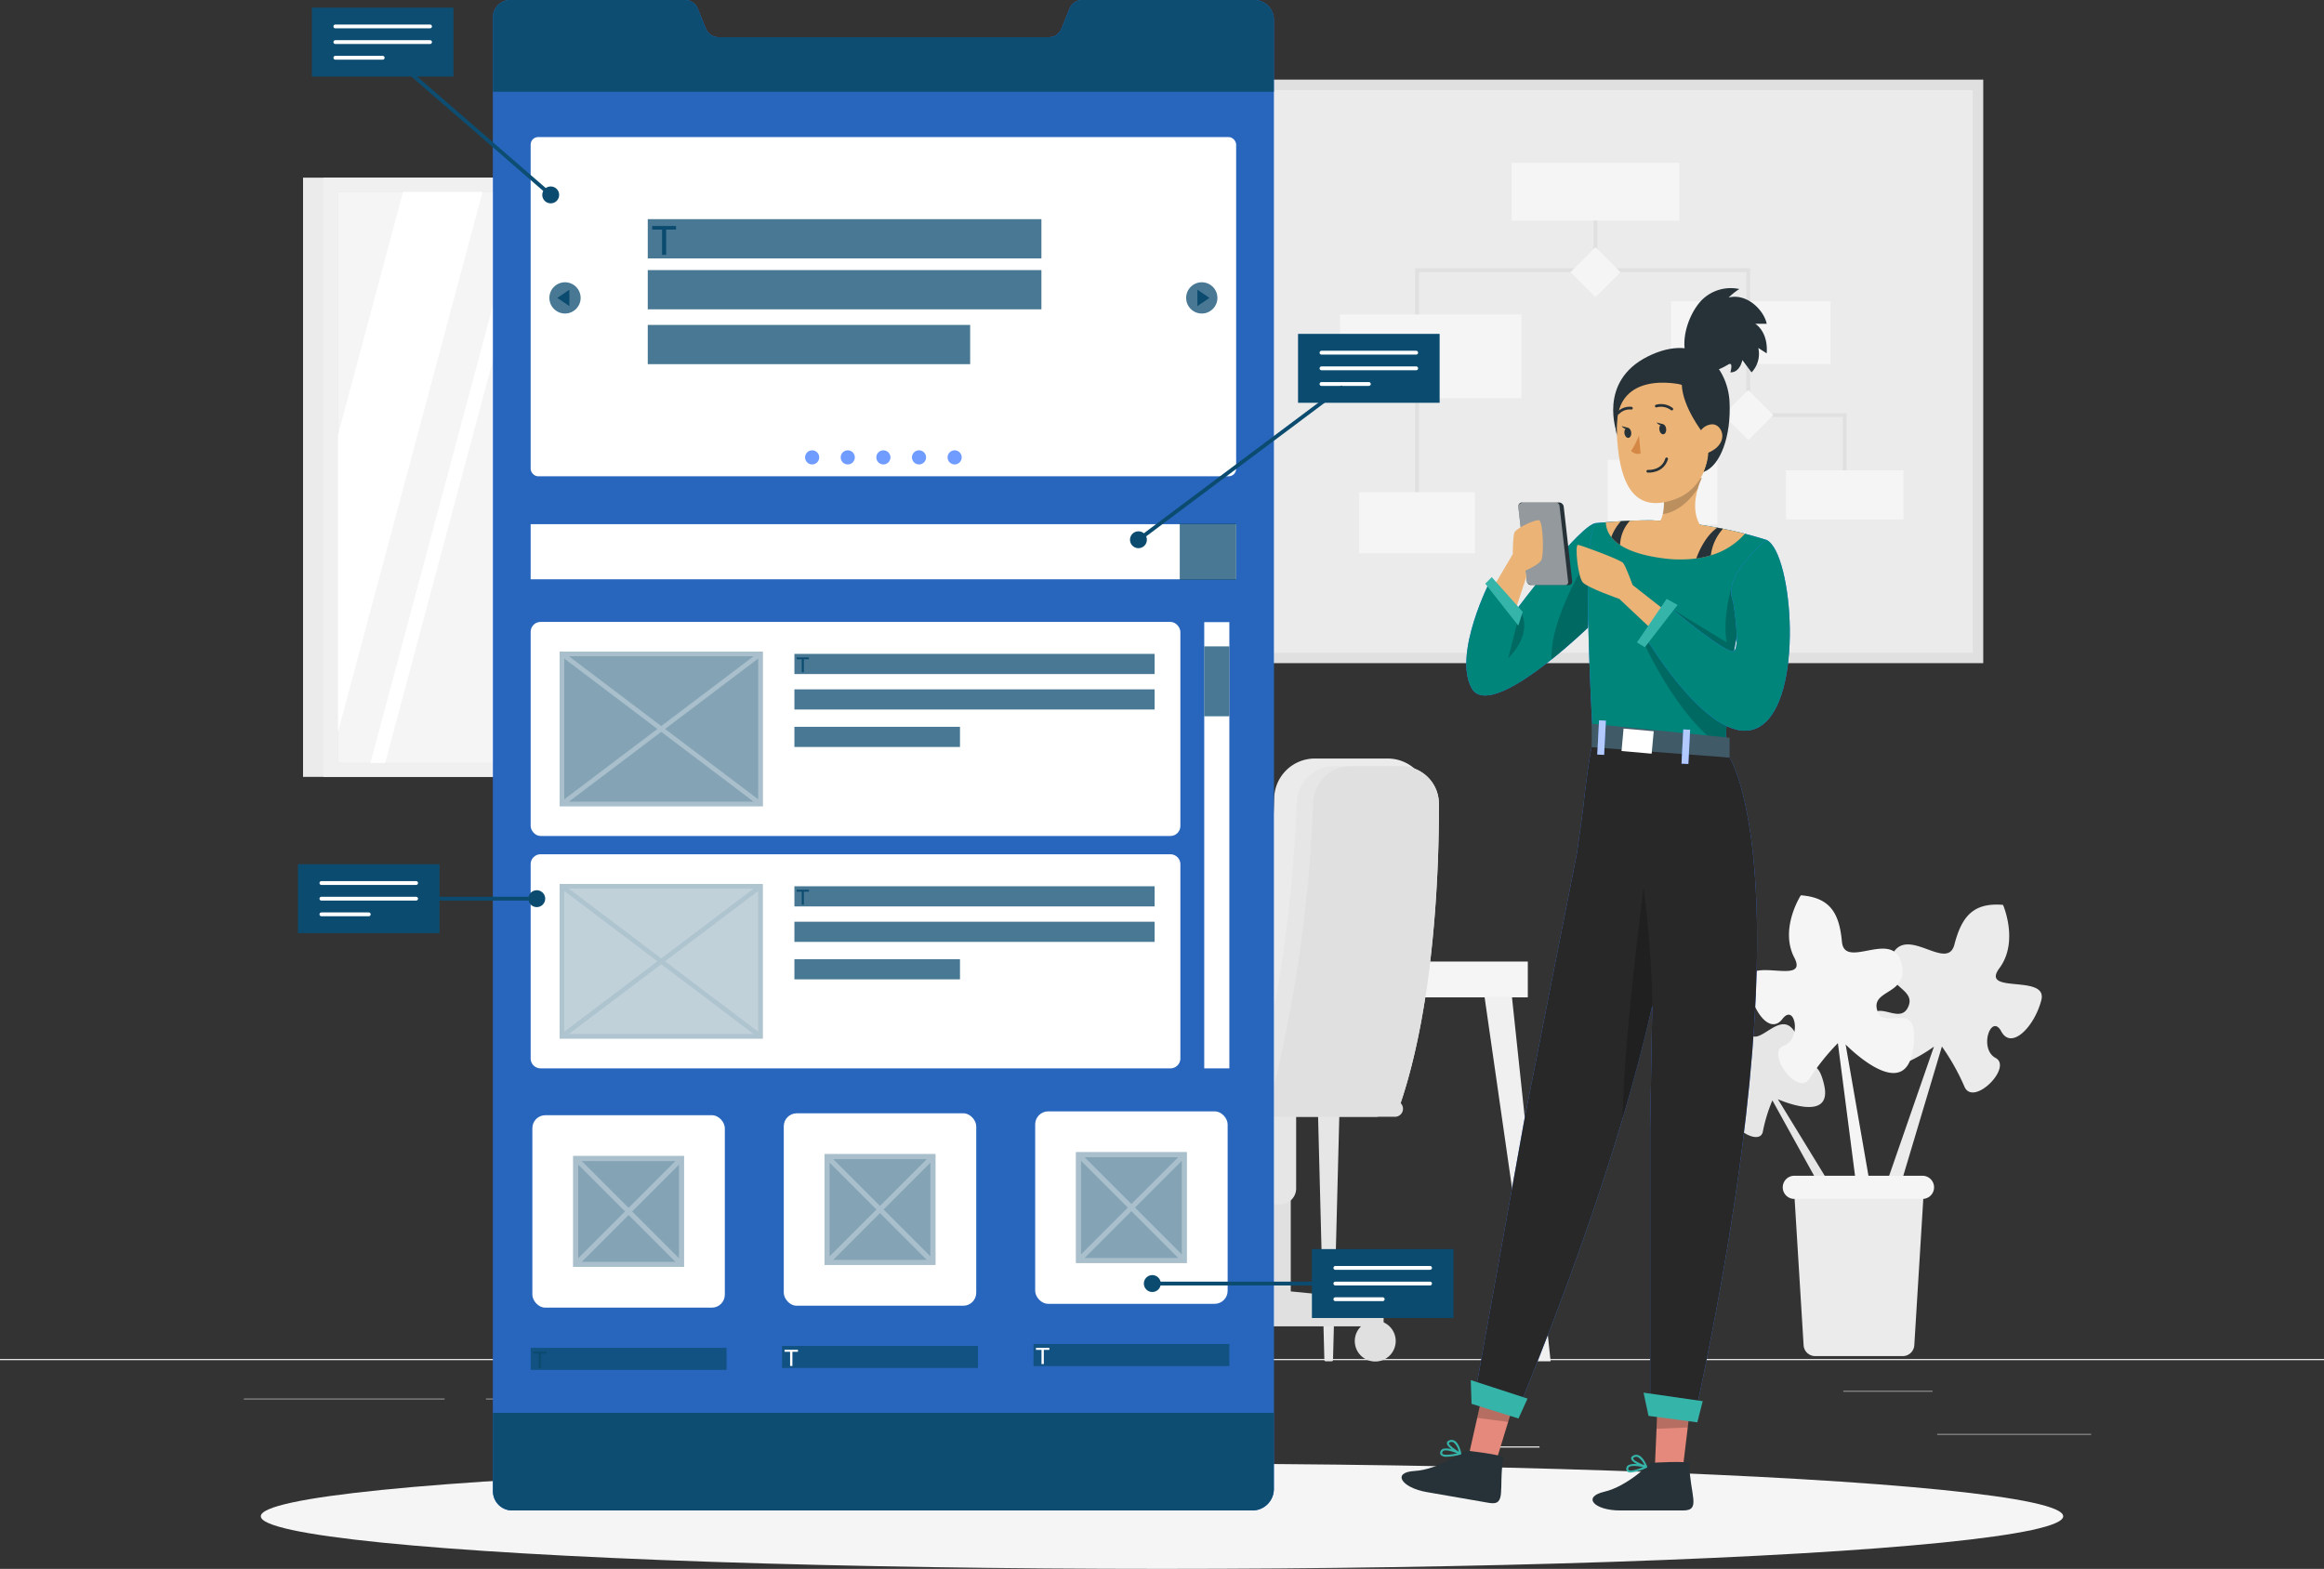 <svg xmlns="http://www.w3.org/2000/svg" width="606" height="409.14" viewBox="0 0 606 409.14">
  <rect x="0" y="0" width="606" height="409.14" fill="#333333" stroke="none"/>
  <g id="Group_3808" data-name="Group 3808" transform="translate(-110 -2004)">
    <rect id="Rectangle_1445" data-name="Rectangle 1445" width="606" height="0.303" transform="translate(110 2358.402)" fill="#ebebeb"/>
    <rect id="Rectangle_1446" data-name="Rectangle 1446" width="40.144" height="0.303" transform="translate(615.136 2377.911)" fill="#888"/>
    <rect id="Rectangle_1447" data-name="Rectangle 1447" width="10.536" height="0.303" transform="translate(500.903 2381.2)" fill="#ebebeb"/>
    <rect id="Rectangle_1448" data-name="Rectangle 1448" width="23.261" height="0.303" transform="translate(590.662 2366.656)" fill="#888"/>
    <rect id="Rectangle_1449" data-name="Rectangle 1449" width="52.35" height="0.303" transform="translate(173.58 2368.692)" fill="#888"/>
    <rect id="Rectangle_1450" data-name="Rectangle 1450" width="7.676" height="0.303" transform="translate(236.722 2368.692)" fill="#888"/>
    <rect id="Rectangle_1451" data-name="Rectangle 1451" width="113.535" height="0.303" transform="translate(269.343 2373.81)" fill="#888"/>
    <g id="Group_3758" data-name="Group 3758" transform="translate(189.02 2024.765)">
      <g id="Group_3740" data-name="Group 3740" transform="translate(0 25.567)">
        <rect id="Rectangle_1452" data-name="Rectangle 1452" width="151.234" height="156.267" fill="#ebebeb"/>
        <rect id="Rectangle_1453" data-name="Rectangle 1453" width="151.234" height="156.267" transform="translate(5.283)" fill="#f0f0f0"/>
        <rect id="Rectangle_1454" data-name="Rectangle 1454" width="143.412" height="148.932" transform="translate(9.097 3.704)" fill="#e0e0e0"/>
        <rect id="Rectangle_1455" data-name="Rectangle 1455" width="139.831" height="148.929" transform="translate(9.094 3.703)" fill="#f5f5f5"/>
        <rect id="Rectangle_1456" data-name="Rectangle 1456" width="2.839" height="148.932" transform="translate(77.618 3.704)" fill="#ebebeb"/>
        <path id="Path_4446" data-name="Path 4446" d="M738.159,131.27,698.3,280.2h-3.825L734.334,131.27Z" transform="translate(-676.89 -127.567)" fill="#fff"/>
        <rect id="Rectangle_1457" data-name="Rectangle 1457" width="2.434" height="154.083" transform="translate(79.24 1.407)" fill="#f0f0f0"/>
        <path id="Path_4447" data-name="Path 4447" d="M725.18,131.27,687.47,272.211V194.741l16.98-63.47Z" transform="translate(-678.376 -127.567)" fill="#fff"/>
        <path id="Path_4448" data-name="Path 4448" d="M809.182,142.42v14.3L776.765,277.835H772.94Z" transform="translate(-660.256 -125.204)" fill="#fff"/>
        <path id="Path_4449" data-name="Path 4449" d="M807.829,166.238v77.471l-7.776,29.078H779.322Z" transform="translate(-658.903 -120.154)" fill="#fff"/>
      </g>
      <g id="Group_3747" data-name="Group 3747" transform="translate(88.315 158.66)">
        <g id="Group_3746" data-name="Group 3746">
          <path id="Path_4450" data-name="Path 4450" d="M784.057,297.768h15.352v-1.022c0-2.006-2.247-3.6-4.922-3.493l-6.013.244c-2.477.1-4.418,1.634-4.418,3.493Z" transform="translate(-746.214 -226.321)" fill="#f0f0f0"/>
          <g id="Group_3741" data-name="Group 3741" transform="translate(35.871)">
            <path id="Path_4451" data-name="Path 4451" d="M809.14,302.7h20.314l3.23-28.363a1.99,1.99,0,0,0-1.988-1.894H817.087a1.992,1.992,0,0,0-1.989,1.894Z" transform="translate(-776.767 -230.732)" fill="#e6e6e6"/>
            <path id="Path_4452" data-name="Path 4452" d="M783.8,238.028h5.071l5.7,53.568H789.5a1.735,1.735,0,0,1-1.685-1.522l-5.375-50.525A1.342,1.342,0,0,1,783.8,238.028Z" transform="translate(-782.43 -238.028)" fill="#e6e6e6"/>
            <path id="Path_4453" data-name="Path 4453" d="M791.267,291.6h76a1.343,1.343,0,0,0,1.36-1.522l-5.376-50.525a1.733,1.733,0,0,0-1.684-1.521h-76a1.343,1.343,0,0,0-1.36,1.521l5.376,50.525A1.735,1.735,0,0,0,791.267,291.6Z" transform="translate(-782.055 -238.028)" fill="#ebebeb"/>
            <path id="Path_4454" data-name="Path 4454" d="M792.281,286.319h71.672a1.172,1.172,0,0,0,1.187-1.328l-4.69-44.08a1.512,1.512,0,0,0-1.469-1.327H787.308a1.17,1.17,0,0,0-1.185,1.327l4.689,44.08A1.514,1.514,0,0,0,792.281,286.319Z" transform="translate(-781.649 -237.698)" fill="#fafafa"/>
            <path id="Path_4455" data-name="Path 4455" d="M808.7,295.592h24.985a1.1,1.1,0,0,1,1.1,1.1h0a1.1,1.1,0,0,1-1.1,1.1H808.7a1.1,1.1,0,0,1-1.1-1.1h0A1.1,1.1,0,0,1,808.7,295.592Z" transform="translate(-777.093 -225.824)" fill="#e6e6e6"/>
          </g>
          <rect id="Rectangle_1458" data-name="Rectangle 1458" width="61.875" height="9.335" transform="translate(67.82 80.666) rotate(180)" fill="#e6e6e6"/>
          <g id="Group_3742" data-name="Group 3742" transform="translate(175.563 80.667)">
            <path id="Path_4456" data-name="Path 4456" d="M900.484,399.5h1.544a.357.357,0,0,0,.355-.35l2.443-94.566h-7.139l2.441,94.566A.359.359,0,0,0,900.484,399.5Z" transform="translate(-897.688 -304.585)" fill="#e6e6e6"/>
          </g>
          <g id="Group_3743" data-name="Group 3743" transform="translate(219.79 80.666)">
            <path id="Path_4457" data-name="Path 4457" d="M947.819,399.5h3.569l-10.072-94.917h-7.138Z" transform="translate(-934.178 -304.585)" fill="#f0f0f0"/>
          </g>
          <path id="Path_4458" data-name="Path 4458" d="M756.365,399.5h0l13.679-94.917h-7.138L752.834,399.5Z" transform="translate(-752.834 -223.918)" fill="#e6e6e6"/>
          <rect id="Rectangle_1459" data-name="Rectangle 1459" width="180.883" height="9.335" transform="translate(231.054 80.666) rotate(180)" fill="#f5f5f5"/>
          <path id="Path_4459" data-name="Path 4459" d="M799.151,399.5h4.1l0,0,1.518-94.914h-7.138Z" transform="translate(-743.336 -223.918)" fill="#f0f0f0"/>
          <g id="Group_3745" data-name="Group 3745" transform="translate(75.022 66.925)">
            <g id="Group_3744" data-name="Group 3744" transform="translate(1.544)">
              <path id="Path_4460" data-name="Path 4460" d="M846.625,295.975h1.9a.362.362,0,0,0,.362-.361v-2a.363.363,0,0,0-.362-.362H847.16a.362.362,0,0,0-.349.269l-.535,2A.361.361,0,0,0,846.625,295.975Z" transform="translate(-809.593 -293.247)" fill="#f5f5f5"/>
              <path id="Path_4461" data-name="Path 4461" d="M844.464,295.975h1.9a.362.362,0,0,0,.362-.361v-2a.363.363,0,0,0-.362-.362H845a.361.361,0,0,0-.349.269l-.535,2A.361.361,0,0,0,844.464,295.975Z" transform="translate(-810.051 -293.247)" fill="#f5f5f5"/>
              <path id="Path_4462" data-name="Path 4462" d="M842.3,295.975h1.9a.361.361,0,0,0,.361-.361v-2a.362.362,0,0,0-.361-.362h-1.361a.361.361,0,0,0-.349.269l-.534,2A.361.361,0,0,0,842.3,295.975Z" transform="translate(-810.509 -293.247)" fill="#f5f5f5"/>
              <path id="Path_4463" data-name="Path 4463" d="M840.142,295.975h1.9a.361.361,0,0,0,.361-.361v-2a.362.362,0,0,0-.361-.362h-1.361a.363.363,0,0,0-.35.269l-.535,2A.362.362,0,0,0,840.142,295.975Z" transform="translate(-810.967 -293.247)" fill="#f5f5f5"/>
              <path id="Path_4464" data-name="Path 4464" d="M837.981,295.975h1.9a.361.361,0,0,0,.361-.361v-2a.362.362,0,0,0-.361-.362h-1.361a.363.363,0,0,0-.35.269l-.534,2A.362.362,0,0,0,837.981,295.975Z" transform="translate(-811.425 -293.247)" fill="#f5f5f5"/>
              <path id="Path_4465" data-name="Path 4465" d="M835.82,295.975h1.894a.362.362,0,0,0,.362-.361v-2a.363.363,0,0,0-.362-.362h-1.36a.362.362,0,0,0-.35.269l-.534,2A.361.361,0,0,0,835.82,295.975Z" transform="translate(-811.883 -293.247)" fill="#f5f5f5"/>
              <path id="Path_4466" data-name="Path 4466" d="M833.658,295.975h1.9a.362.362,0,0,0,.362-.361v-2a.363.363,0,0,0-.362-.362h-1.361a.362.362,0,0,0-.349.269l-.534,2A.361.361,0,0,0,833.658,295.975Z" transform="translate(-812.342 -293.247)" fill="#f5f5f5"/>
              <path id="Path_4467" data-name="Path 4467" d="M831.5,295.975h1.9a.362.362,0,0,0,.362-.361v-2a.363.363,0,0,0-.362-.362h-1.361a.362.362,0,0,0-.349.269l-.534,2A.361.361,0,0,0,831.5,295.975Z" transform="translate(-812.8 -293.247)" fill="#f5f5f5"/>
              <path id="Path_4468" data-name="Path 4468" d="M829.336,295.975h1.9a.361.361,0,0,0,.361-.361v-2a.362.362,0,0,0-.361-.362h-1.361a.36.36,0,0,0-.349.269l-.535,2A.361.361,0,0,0,829.336,295.975Z" transform="translate(-813.258 -293.247)" fill="#f5f5f5"/>
              <path id="Path_4469" data-name="Path 4469" d="M827.175,295.975h1.9a.361.361,0,0,0,.361-.361v-2a.362.362,0,0,0-.361-.362H827.71a.363.363,0,0,0-.35.269l-.534,2A.362.362,0,0,0,827.175,295.975Z" transform="translate(-813.716 -293.247)" fill="#f5f5f5"/>
              <path id="Path_4470" data-name="Path 4470" d="M825.014,295.975h1.9a.361.361,0,0,0,.361-.361v-2a.362.362,0,0,0-.361-.362h-1.361a.363.363,0,0,0-.35.269l-.535,2A.362.362,0,0,0,825.014,295.975Z" transform="translate(-814.174 -293.247)" fill="#f5f5f5"/>
              <path id="Path_4471" data-name="Path 4471" d="M822.853,295.975h1.894a.362.362,0,0,0,.362-.361v-2a.363.363,0,0,0-.362-.362h-1.36a.362.362,0,0,0-.35.269l-.535,2A.361.361,0,0,0,822.853,295.975Z" transform="translate(-814.632 -293.247)" fill="#f5f5f5"/>
              <path id="Path_4472" data-name="Path 4472" d="M820.691,295.975h1.9a.362.362,0,0,0,.362-.361v-2a.363.363,0,0,0-.362-.362h-1.361a.362.362,0,0,0-.349.269l-.534,2A.361.361,0,0,0,820.691,295.975Z" transform="translate(-815.091 -293.247)" fill="#f5f5f5"/>
              <path id="Path_4473" data-name="Path 4473" d="M818.53,295.975h1.9a.362.362,0,0,0,.362-.361v-2a.363.363,0,0,0-.362-.362h-1.361a.362.362,0,0,0-.349.269l-.534,2A.361.361,0,0,0,818.53,295.975Z" transform="translate(-815.549 -293.247)" fill="#f5f5f5"/>
              <path id="Path_4474" data-name="Path 4474" d="M816.369,295.975h1.9a.361.361,0,0,0,.361-.361v-2a.362.362,0,0,0-.361-.362H816.9a.361.361,0,0,0-.349.269l-.536,2A.362.362,0,0,0,816.369,295.975Z" transform="translate(-816.007 -293.247)" fill="#f5f5f5"/>
            </g>
            <rect id="Rectangle_1460" data-name="Rectangle 1460" width="42.379" height="3.156" transform="translate(42.379 4.521) rotate(180)" fill="#ebebeb"/>
          </g>
        </g>
      </g>
      <g id="Group_3748" data-name="Group 3748" transform="translate(242.294 0)">
        <rect id="Rectangle_1461" data-name="Rectangle 1461" width="152.174" height="195.83" transform="translate(195.83 0) rotate(90)" fill="#e0e0e0"/>
        <rect id="Rectangle_1462" data-name="Rectangle 1462" width="190.402" height="146.746" transform="translate(193.116 149.46) rotate(180)" fill="#ebebeb"/>
        <line id="Line_15" data-name="Line 15" y2="20.464" transform="translate(94.72 29.222)" fill="none" stroke="#e0e0e0" stroke-miterlimit="10" stroke-width="1"/>
        <path id="Path_4475" data-name="Path 4475" d="M919.637,213.992V148.116h86.374V185.9" transform="translate(-871.45 -98.429)" fill="none" stroke="#e0e0e0" stroke-miterlimit="10" stroke-width="1"/>
        <path id="Path_4476" data-name="Path 4476" d="M972.464,199.407V179.295h47.483V200.11" transform="translate(-860.251 -91.819)" fill="none" stroke="#e0e0e0" stroke-miterlimit="10" stroke-width="1"/>
        <rect id="Rectangle_1463" data-name="Rectangle 1463" width="43.682" height="15.038" transform="translate(72.88 21.703)" fill="#f5f5f5"/>
        <rect id="Rectangle_1464" data-name="Rectangle 1464" width="41.634" height="16.335" transform="translate(114.388 57.784)" fill="#f5f5f5"/>
        <rect id="Rectangle_1465" data-name="Rectangle 1465" width="28.596" height="16.851" transform="translate(97.915 99.163)" fill="#f5f5f5"/>
        <rect id="Rectangle_1466" data-name="Rectangle 1466" width="30.622" height="12.8" transform="translate(144.385 101.89)" fill="#f5f5f5"/>
        <rect id="Rectangle_1467" data-name="Rectangle 1467" width="47.3" height="21.824" transform="translate(28.092 61.243)" fill="#f5f5f5"/>
        <rect id="Rectangle_1468" data-name="Rectangle 1468" width="30.207" height="15.95" transform="translate(33.083 107.588)" fill="#f5f5f5"/>
        <rect id="Rectangle_1469" data-name="Rectangle 1469" width="9.224" height="9.224" transform="matrix(0.707, 0.707, -0.707, 0.707, 94.721, 43.695)" fill="#f5f5f5"/>
        <rect id="Rectangle_1470" data-name="Rectangle 1470" width="9.224" height="9.224" transform="translate(134.561 80.953) rotate(45)" fill="#f5f5f5"/>
      </g>
      <g id="Group_3752" data-name="Group 3752" transform="translate(67.742 277.676)">
        <g id="Group_3749" data-name="Group 3749" transform="translate(6.326 18.611)">
          <path id="Path_4477" data-name="Path 4477" d="M777.2,362.876a2.893,2.893,0,0,0-2.32-4.151,6.194,6.194,0,0,0-1.962-6.765,1.442,1.442,0,0,0-.851-.378,1.642,1.642,0,0,0-.916.4l-5.416,3.892a3.255,3.255,0,0,0-1.075,1.063c-1.108,2.145,2.885,4.894,1.244,6.665-.471.508-1.23.612-1.818.98-1.29.806-1.445,2.576-2.046,3.972s-2.7,2.481-3.5,1.189c.591-1.339-1.2-2.494-2.654-2.664-1.435-.168-2.973-.25-3.778-1.614-2.063,1.8-6.684-3.229-6.579-5.259-1.7.13-2.852,1.719-3.223,3.308a23.771,23.771,0,0,0-.174,5.056c-.052,3.286-1.111,6.5-1.054,9.789.046,2.557,1.033,5.4,3.374,6.425a8.849,8.849,0,0,0,3.631.487l26.654-.171a4.066,4.066,0,0,0,1.874-.31c1.2-.629,1.457-2.208,1.568-3.56q.714-8.686,1.431-17.373Q778.407,363.369,777.2,362.876Z" transform="translate(-741.079 -351.581)" fill="#e0e0e0"/>
        </g>
        <g id="Group_3751" data-name="Group 3751" transform="translate(2.648 1.733)">
          <g id="Group_3750" data-name="Group 3750">
            <path id="Path_4478" data-name="Path 4478" d="M779.4,337.655H738.044l.341,4.179.242,2.983.631,7.764.36,4.46.476,5.938.2,2.546.068.757.244,2.994.33,4.1.2,2.546.213,2.584.242,2.994.185,2.264.2,2.546.087,1.107h37.956l.087-1.107.2-2.537.184-2.283.242-2.994.214-2.574.2-2.546.331-4.11.242-2.984.058-.757.2-2.546.486-5.938.359-4.45.622-7.774.244-2.983.341-4.179Zm2.488,2.74h0l-.8-.8h.865Zm-.2,2.537-.078,1.011-3.7,3.7-4.246-4.246,3.8-3.8h.893Zm-1.069,13.235-2.711,2.711-4.246-4.247,4.246-4.237,2.935,2.935Zm-39.355-2.837h0l2.934-2.935,4.247,4.237-4.247,4.247-2.7-2.711Zm35.274-4.315-4.247,4.247-4.246-4.247,4.246-4.247Zm-6.676-9.416h4.859l-2.43,2.429Zm1.05,15.032-4.237,4.247-4.247-4.247,4.247-4.237Zm-14.1,5.616,4.247-4.236,4.236,4.236-4.236,4.247Zm2.866,5.618-4.247,4.246-4.236-4.236,4.247-4.247Zm7-4.237,4.237,4.247-4.237,4.236-4.247-4.246Zm-5.616-8.366-4.247-4.247,4.247-4.247,4.236,4.247Zm-1.38,1.37-4.236,4.247-4.247-4.247,4.247-4.237Zm-9.863-1.37-4.236-4.247,4.236-4.247,4.247,4.247Zm0,2.75,4.247,4.236-4.247,4.247-4.236-4.247Zm4.247,15.48-4.247,4.236-4.236-4.236,4.236-4.247Zm1.37,1.37,4.247,4.247-4.236,4.247-4.247-4.247Zm1.38-1.37,4.247-4.247,4.236,4.247-4.236,4.236Zm9.863,1.37,4.237,4.247-4.237,4.247-4.247-4.247Zm5.616,5.616,4.247,4.247-2.75,2.75h-2.994l-2.749-2.75Zm-4.246-6.986,4.246-4.247,4.247,4.247-4.247,4.236Zm0-11.244,4.246-4.236,4.247,4.236-4.247,4.247Zm2.866-16.849-4.237,4.246-4.247-4.246,3.8-3.8h.895Zm-9.854-1.371-2.43-2.429h4.849Zm-1.38,1.371-4.236,4.246-4.247-4.246,3.8-3.8h.893Zm-7.433-3.8-2.43,2.429-2.419-2.429Zm-7.6,0,3.8,3.8-4.247,4.246-3.692-3.7-.079-1.011,3.323-3.333Zm-3.635,0-.787.787h0l-.068-.787Zm-.262,7.336,2.08,2.08-1.768,1.768Zm1.156,14.236-.165-2.012h0l1.088,1.088-.924.924Zm.2,2.556,2.089-2.1,4.247,4.247-4.247,4.236-1.71-1.71Zm.633,7.851-.01-.184.1.1-.087.087Zm.738,9.046-.534-6.511,1.253-1.253,4.247,4.247-4.247,4.236-.719-.719Zm.389,4.849-.079-.972.409-.408,1.38,1.38Zm1.71-2.75,4.236-4.247,4.247,4.247-2.75,2.75h-2.992Zm8.483,2.75,1.38-1.38,1.379,1.38Zm5.5,0-2.75-2.75,4.247-4.247,4.236,4.247-2.74,2.75Zm5.733,0,1.38-1.38,1.38,1.38Zm12.944,0h-1.71l1.379-1.38.408.408Zm.4-4.849-.73.719-4.246-4.236,4.246-4.247,1.254,1.253Zm.748-9.24-.019.194-.087-.087.107-.108Zm.242-2.984-1.72,1.71-4.246-4.236,4.246-4.247,2.1,2.1Zm.583-7.22-.932-.933,1.1-1.088Zm1.157-14.256-.311,3.867-1.778-1.778,2.089-2.09Z" transform="translate(-738.044 -337.655)" fill="#e6e6e6"/>
          </g>
        </g>
        <rect id="Rectangle_1471" data-name="Rectangle 1471" width="51.31" height="5.41" rx="1.643" transform="translate(51.31 5.41) rotate(-180)" fill="#f0f0f0"/>
        <rect id="Rectangle_1472" data-name="Rectangle 1472" width="43.91" height="5.41" rx="1.643" transform="translate(3.7 48.587)" fill="#f0f0f0"/>
      </g>
      <g id="Group_3754" data-name="Group 3754" transform="translate(363.114 212.713)">
        <path id="Path_4479" data-name="Path 4479" d="M1021.072,358.8l12.885-37.134s-17.871,13.248-17.752-1.44,8.141-3.283,10.927-8.708-7.929-5.368-4.169-13.6,14.442,4.414,16.329-2.876,4.9-11,12.676-10.342c0,0,4.2,9.591-.949,16.518s12.748,1.378,10.93,8.348-7.8,13.053-10.431,8.145-5.974,4.5-1.474,6.918-5.883,12.917-8.162,7.416a57.7,57.7,0,0,0-5.85-10.4l-11.874,39.732Z" transform="translate(-971.798 -282.201)" fill="#ebebeb"/>
        <path id="Path_4480" data-name="Path 4480" d="M1015.56,354.348,1001.034,330.6s14.367,6.467,12.065-3.678-6.129-1.041-8.875-4.375,4.675-4.911.83-10.037-9.326,5.236-11.733.478-5.049-6.87-10.334-5.241c0,0-1.46,7.271,3.152,11.286s-8.614,2.88-6.3,7.427,7.367,7.854,8.446,4.06,4.814,2.208,2.065,4.564,6.022,8.049,6.768,3.9a40.839,40.839,0,0,1,2.477-8.08l14.218,25.7Z" transform="translate(-979.565 -277.416)" fill="#e6e6e6"/>
        <path id="Path_4481" data-name="Path 4481" d="M1022.94,359.784l-6.651-38.256s15.315,15.761,17.536,1.42-7.415-4.5-9.268-10.228,8.585-3.972,6.229-12.593-14.783,2.006-15.463-5.4-3.024-11.5-10.713-12.1c0,0-5.626,8.682-1.7,16.257s-12.65-.686-11.985,6.4,5.524,13.967,8.873,9.6,5.109,5.335.336,6.98,3.681,13.53,6.777,8.529a56.918,56.918,0,0,1,7.359-9.209l5.253,40.626Z" transform="translate(-977.162 -282.626)" fill="#f5f5f5"/>
        <g id="Group_3753" data-name="Group 3753" transform="translate(22.73 73.139)">
          <path id="Path_4482" data-name="Path 4482" d="M1029.081,389.723h-22.835a3.021,3.021,0,0,1-3.016-2.836l-2.42-39.384a3.021,3.021,0,0,1,3.015-3.207H1031.5a3.023,3.023,0,0,1,3.017,3.207l-2.42,39.384A3.022,3.022,0,0,1,1029.081,389.723Z" transform="translate(-997.792 -342.691)" fill="#ebebeb"/>
          <path id="Path_4483" data-name="Path 4483" d="M1034.757,349.015H1001.34a3.021,3.021,0,0,1-3-2.675h0a3.021,3.021,0,0,1,3-3.368h33.416a3.022,3.022,0,0,1,3,3.368h0A3.023,3.023,0,0,1,1034.757,349.015Z" transform="translate(-998.319 -342.972)" fill="#f5f5f5"/>
        </g>
      </g>
      <g id="Group_3757" data-name="Group 3757" transform="translate(207.327 177.046)">
        <path id="Rectangle_1473" data-name="Rectangle 1473" d="M0,0H64.268a0,0,0,0,1,0,0V3.355a5,5,0,0,1-5,5H5a5,5,0,0,1-5-5V0A0,0,0,0,1,0,0Z" transform="translate(72.915 93.43) rotate(180)" fill="#e0e0e0"/>
        <path id="Path_4484" data-name="Path 4484" d="M918.74,374.946l-20.593-2.024V343.981h-8.161v28.933l-20.676,2.033a4.008,4.008,0,0,0-3.618,3.99v3.092h56.666v-3.092A4.008,4.008,0,0,0,918.74,374.946Z" transform="translate(-847.919 -233.952)" fill="#e0e0e0"/>
        <path id="Path_4485" data-name="Path 4485" d="M873.76,379.471a5.336,5.336,0,1,1-5.337-5.336A5.337,5.337,0,0,1,873.76,379.471Z" transform="translate(-848.471 -227.559)" fill="#e0e0e0"/>
        <path id="Path_4486" data-name="Path 4486" d="M906.245,379.471a5.336,5.336,0,1,0,5.337-5.336A5.337,5.337,0,0,0,906.245,379.471Z" transform="translate(-839.322 -227.559)" fill="#e0e0e0"/>
        <path id="Rectangle_1474" data-name="Rectangle 1474" d="M0,0H10.972a0,0,0,0,1,0,0V21.644a4.133,4.133,0,0,1-4.133,4.133H4.133A4.133,4.133,0,0,1,0,21.644V0A0,0,0,0,1,0,0Z" transform="translate(40.661 90.473)" fill="#e6e6e6"/>
        <path id="Path_4487" data-name="Path 4487" d="M880.18,338.811a355.779,355.779,0,0,0,10.609-75.43A10.59,10.59,0,0,1,901.38,253.2h19a10.6,10.6,0,0,1,10.6,10.546c.074,17.307-1.136,52.688-10.9,81.448l-36.159-1.332A4.022,4.022,0,0,1,880.18,338.811Z" transform="translate(-844.877 -253.198)" fill="#ebebeb"/>
        <g id="Group_3755" data-name="Group 3755" transform="translate(0 2.023)">
          <path id="Path_4488" data-name="Path 4488" d="M884.375,342.908a373.6,373.6,0,0,0,11.366-78.648,9.77,9.77,0,0,1,9.77-9.393h17.524a9.773,9.773,0,0,1,9.78,9.728c.068,15.964-1.047,51.786-10.052,78.313Z" transform="translate(-843.958 -254.867)" fill="#e6e6e6"/>
          <path id="Path_4489" data-name="Path 4489" d="M898.961,307.169s-20.825-4.212-40.929-2.172,9.46,28.31,9.46,28.31h4.15s-15.666-16.656-14.794-20.8,40.327,1.32,40.327,1.32Z" transform="translate(-851.028 -244.358)" fill="#e6e6e6"/>
          <path id="Path_4490" data-name="Path 4490" d="M922.012,342.909h-34.1a373.734,373.734,0,0,0,11.371-78.648,9.766,9.766,0,0,1,9.77-9.392h13.23a9.779,9.779,0,0,1,9.784,9.727C932.132,280.556,931.017,316.378,922.012,342.909Z" transform="translate(-843.208 -254.867)" fill="#e0e0e0"/>
        </g>
        <g id="Group_3756" data-name="Group 3756" transform="translate(6.355 89.253)">
          <path id="Path_4491" data-name="Path 4491" d="M858.36,326.839h68.962a2.089,2.089,0,0,1,2.089,2.088h0a2.089,2.089,0,0,1-2.089,2.088H858.36a2.089,2.089,0,0,1-2.089-2.088h0A2.089,2.089,0,0,1,858.36,326.839Z" transform="translate(-856.271 -326.839)" fill="#e0e0e0"/>
        </g>
      </g>
    </g>
    <ellipse id="_Path_" data-name="&lt;Path&gt;" cx="234.994" cy="13.724" rx="234.994" ry="13.724" transform="translate(178.007 2385.692)" fill="#f5f5f5"/>
    <g id="Group_3783" data-name="Group 3783" transform="translate(238.545 2004)">
      <path id="Path_4492" data-name="Path 4492" d="M924.445,95.15V478.287a5.6,5.6,0,0,1-5.684,5.6H725.907a5.015,5.015,0,0,1-5.078-5.139V94.69a4.523,4.523,0,0,1,4.351-4.7h45.789a3.565,3.565,0,0,1,3.26,2.279l2.1,5.163a3.561,3.561,0,0,0,3.26,2.254H865.8a3.527,3.527,0,0,0,3.26-2.218l2.1-5.187a3.577,3.577,0,0,1,3.26-2.291h45.062A5.113,5.113,0,0,1,924.445,95.15Z" transform="translate(-720.829 -89.987)" fill="#407bff"/>
      <path id="Path_4493" data-name="Path 4493" d="M924.445,95.15V478.287a5.6,5.6,0,0,1-5.684,5.6H725.907a5.015,5.015,0,0,1-5.078-5.139V94.69a4.523,4.523,0,0,1,4.351-4.7h45.789a3.565,3.565,0,0,1,3.26,2.279l2.1,5.163a3.561,3.561,0,0,0,3.26,2.254H865.8a3.527,3.527,0,0,0,3.26-2.218l2.1-5.187a3.577,3.577,0,0,1,3.26-2.291h45.062A5.113,5.113,0,0,1,924.445,95.15Z" transform="translate(-720.829 -89.987)" fill="#0c4d71" opacity="0.46" style="isolation: isolate"/>
      <g id="Group_3782" data-name="Group 3782" transform="translate(9.826 35.749)">
        <g id="Group_3761" data-name="Group 3761" transform="translate(0 255.08)">
          <rect id="Rectangle_1475" data-name="Rectangle 1475" width="50.185" height="50.185" rx="3.383" transform="translate(0.447)" fill="#fff"/>
          <rect id="Rectangle_1476" data-name="Rectangle 1476" width="28.932" height="28.932" transform="translate(11.074 10.627)" fill="#0b4b6f" opacity="0.5"/>
          <path id="Path_4494" data-name="Path 4494" d="M738.073,338.713v28.933h28.933V338.713ZM751.6,353.179l-12.2,12.2v-24.4ZM740.338,340.04h24.4l-12.2,12.2Zm12.2,14.077,12.2,12.2h-24.4Zm.938-.938,12.2-12.2v24.4Z" transform="translate(-727 -328.086)" fill="#fff" opacity="0.3" style="isolation: isolate"/>
          <g id="Group_3760" data-name="Group 3760" transform="translate(0 60.668)">
            <rect id="Rectangle_1477" data-name="Rectangle 1477" width="51.079" height="5.753" fill="#0b4b6f" opacity="0.75"/>
            <g id="Group_3759" data-name="Group 3759" transform="translate(0.648 1.002)">
              <path id="Path_4495" data-name="Path 4495" d="M730.921,381.354h-1.449v-.526h3.5v.526h-1.451v3.7h-.6Z" transform="translate(-729.471 -380.828)" fill="#0b4b6f"/>
            </g>
          </g>
        </g>
        <g id="Group_3764" data-name="Group 3764" transform="translate(65.556 254.581)">
          <rect id="Rectangle_1478" data-name="Rectangle 1478" width="50.185" height="50.185" rx="3.383" transform="translate(0.447)" fill="#fff"/>
          <rect id="Rectangle_1479" data-name="Rectangle 1479" width="28.932" height="28.932" transform="translate(11.074 10.627)" fill="#0b4b6f" opacity="0.5"/>
          <path id="Path_4496" data-name="Path 4496" d="M792.162,338.3v28.932h28.933V338.3Zm13.528,14.465-12.2,12.2v-24.4Zm-11.263-13.138h24.4l-12.2,12.2Zm12.2,14.077,12.2,12.2h-24.4Zm.938-.939,12.2-12.2v24.4Z" transform="translate(-781.089 -327.674)" fill="#fff" opacity="0.3" style="isolation: isolate"/>
          <g id="Group_3763" data-name="Group 3763" transform="translate(0 60.668)">
            <rect id="Rectangle_1480" data-name="Rectangle 1480" width="51.079" height="5.753" fill="#0b4b6f" opacity="0.75"/>
            <g id="Group_3762" data-name="Group 3762" transform="translate(0.647 1.003)">
              <path id="Path_4497" data-name="Path 4497" d="M785.01,380.941H783.56v-.525h3.5v.525h-1.45v3.7h-.6Z" transform="translate(-783.56 -380.416)" fill="#fff"/>
            </g>
          </g>
        </g>
        <g id="Group_3767" data-name="Group 3767" transform="translate(131.113 254.081)">
          <rect id="Rectangle_1481" data-name="Rectangle 1481" width="50.185" height="50.185" rx="3.383" transform="translate(0.447)" fill="#fff"/>
          <rect id="Rectangle_1482" data-name="Rectangle 1482" width="28.932" height="28.932" transform="translate(11.074 10.627)" fill="#0b4b6f" opacity="0.5"/>
          <path id="Path_4498" data-name="Path 4498" d="M846.252,337.888v28.933h28.932V337.888Zm13.528,14.466-12.2,12.2v-24.4Zm-11.263-13.139h24.4l-12.2,12.2Zm12.2,14.077,12.2,12.2h-24.4Zm.938-.938,12.2-12.2v24.4Z" transform="translate(-835.178 -327.262)" fill="#fff" opacity="0.3" style="isolation: isolate"/>
          <g id="Group_3766" data-name="Group 3766" transform="translate(0 60.668)">
            <rect id="Rectangle_1483" data-name="Rectangle 1483" width="51.079" height="5.753" fill="#0b4b6f" opacity="0.75"/>
            <g id="Group_3765" data-name="Group 3765" transform="translate(0.647 1.002)">
              <path id="Path_4499" data-name="Path 4499" d="M839.1,380.529h-1.451V380h3.5v.526H839.7v3.7h-.6Z" transform="translate(-837.649 -380.003)" fill="#fff"/>
            </g>
          </g>
        </g>
        <rect id="Rectangle_1484" data-name="Rectangle 1484" width="183.963" height="88.457" rx="1.945" fill="#fff"/>
        <g id="Group_3770" data-name="Group 3770" transform="translate(4.884 37.863)">
          <g id="Group_3768" data-name="Group 3768">
            <ellipse id="Ellipse_10" data-name="Ellipse 10" cx="4.075" cy="4.075" rx="4.075" ry="4.075" fill="#0b4b6f" opacity="0.75"/>
            <path id="Path_4500" data-name="Path 4500" d="M734.673,154.459l3.148,2.135v-4.271Z" transform="translate(-732.604 -150.384)" fill="#0b4b6f"/>
          </g>
          <g id="Group_3769" data-name="Group 3769" transform="translate(166.044)">
            <ellipse id="Ellipse_11" data-name="Ellipse 11" cx="4.075" cy="4.075" rx="4.075" ry="4.075" fill="#0b4b6f" opacity="0.75"/>
            <path id="Path_4501" data-name="Path 4501" d="M875.535,154.459l-3.148-2.135v4.271Z" transform="translate(-869.453 -150.384)" fill="#0b4b6f"/>
          </g>
        </g>
        <g id="Group_3772" data-name="Group 3772" transform="translate(30.536 21.403)">
          <rect id="Rectangle_1485" data-name="Rectangle 1485" width="102.647" height="10.232" fill="#0b4b6f" opacity="0.75"/>
          <rect id="Rectangle_1486" data-name="Rectangle 1486" width="102.647" height="10.232" transform="translate(0 13.284)" fill="#0b4b6f" opacity="0.75"/>
          <rect id="Rectangle_1487" data-name="Rectangle 1487" width="84.067" height="10.232" transform="translate(0 27.584)" fill="#0b4b6f" opacity="0.75"/>
          <g id="Group_3771" data-name="Group 3771" transform="translate(1.151 1.783)">
            <path id="Path_4502" data-name="Path 4502" d="M757.66,139.547h-2.579v-.934H761.3v.934h-2.578v6.587H757.66Z" transform="translate(-755.081 -138.613)" fill="#0b4b6f"/>
          </g>
        </g>
        <g id="Group_3773" data-name="Group 3773" transform="translate(71.563 81.689)">
          <path id="Path_4503" data-name="Path 4503" d="M791.658,188.722a1.838,1.838,0,1,1-1.837-1.839A1.838,1.838,0,0,1,791.658,188.722Z" transform="translate(-787.982 -186.883)" fill="#407bff" opacity="0.75"/>
          <path id="Path_4504" data-name="Path 4504" d="M799.323,188.722a1.838,1.838,0,1,1-1.837-1.839A1.838,1.838,0,0,1,799.323,188.722Z" transform="translate(-786.357 -186.883)" fill="#407bff" opacity="0.75"/>
          <path id="Path_4505" data-name="Path 4505" d="M806.988,188.722a1.838,1.838,0,1,1-1.837-1.839A1.838,1.838,0,0,1,806.988,188.722Z" transform="translate(-784.732 -186.883)" fill="#407bff" opacity="0.75"/>
          <path id="Path_4506" data-name="Path 4506" d="M814.653,188.722a1.838,1.838,0,1,1-1.837-1.839A1.838,1.838,0,0,1,814.653,188.722Z" transform="translate(-783.107 -186.883)" fill="#407bff" opacity="0.75"/>
          <path id="Path_4507" data-name="Path 4507" d="M822.318,188.722a1.838,1.838,0,1,1-1.837-1.839A1.838,1.838,0,0,1,822.318,188.722Z" transform="translate(-781.482 -186.883)" fill="#407bff" opacity="0.75"/>
        </g>
        <rect id="Rectangle_1488" data-name="Rectangle 1488" width="183.963" height="14.37" transform="translate(0 100.949)" fill="#fff"/>
        <rect id="Rectangle_1489" data-name="Rectangle 1489" width="14.704" height="14.704" transform="translate(169.259 100.782)" fill="#0b4b6f" opacity="0.75"/>
        <g id="Group_3777" data-name="Group 3777" transform="translate(0 126.434)">
          <rect id="Rectangle_1490" data-name="Rectangle 1490" width="169.419" height="55.829" rx="2.599" fill="#fff"/>
          <rect id="Rectangle_1491" data-name="Rectangle 1491" width="52.988" height="40.349" transform="translate(7.558 7.74)" fill="#0b4b6f" opacity="0.5"/>
          <g id="Group_3774" data-name="Group 3774" transform="translate(7.559 7.741)">
            <path id="Path_4508" data-name="Path 4508" d="M735.173,230.188v40.349H788.16V230.188Zm50.574,1.212-24.08,18.2-24.081-18.2Zm-49.362.612,24.276,18.35-24.276,18.351Zm1.2,37.313,24.081-18.2,24.08,18.2Zm25.086-18.963,24.276-18.35v36.7Z" transform="translate(-735.173 -230.188)" fill="#fff" opacity="0.3" style="isolation: isolate"/>
          </g>
          <g id="Group_3776" data-name="Group 3776" transform="translate(68.775 8.343)">
            <rect id="Rectangle_1492" data-name="Rectangle 1492" width="93.927" height="5.255" fill="#0b4b6f" opacity="0.75"/>
            <rect id="Rectangle_1493" data-name="Rectangle 1493" width="93.927" height="5.255" transform="translate(0 9.247)" fill="#0b4b6f" opacity="0.75"/>
            <rect id="Rectangle_1494" data-name="Rectangle 1494" width="43.177" height="5.255" transform="translate(0 19.015)" fill="#0b4b6f" opacity="0.75"/>
            <g id="Group_3775" data-name="Group 3775" transform="translate(0.592 0.916)">
              <path id="Path_4509" data-name="Path 4509" d="M787.494,231.92H786.17v-.48h3.195v.48H788.04V235.3h-.547Z" transform="translate(-786.17 -231.44)" fill="#0b4b6f"/>
            </g>
          </g>
        </g>
        <g id="Group_3781" data-name="Group 3781" transform="translate(0 187.034)">
          <path id="Rectangle_1495" data-name="Rectangle 1495" d="M2.6,0h164.22a2.6,2.6,0,0,1,2.6,2.6V53.23a2.6,2.6,0,0,1-2.6,2.6H2.6A2.6,2.6,0,0,1,0,53.23V2.6A2.6,2.6,0,0,1,2.6,0Z" fill="#fff"/>
          <path id="Path_4570" data-name="Path 4570" d="M0,0H52.988V40.349H0Z" transform="translate(7.558 7.74)" fill="#84a4b6" opacity="0.5"/>
          <g id="Group_3778" data-name="Group 3778" transform="translate(7.559 7.741)">
            <path id="Path_4510" data-name="Path 4510" d="M735.173,280.188v40.349H788.16V280.188Zm50.574,1.212-24.08,18.2-24.081-18.2Zm-49.362.612,24.276,18.35-24.276,18.351Zm1.2,37.313,24.081-18.2,24.08,18.2Zm25.086-18.963,24.276-18.35v36.7Z" transform="translate(-735.173 -280.188)" fill="#84a4b6" opacity="0.3" style="isolation: isolate"/>
          </g>
          <g id="Group_3780" data-name="Group 3780" transform="translate(68.775 8.343)">
            <rect id="Rectangle_1497" data-name="Rectangle 1497" width="93.927" height="5.255" fill="#0b4b6f" opacity="0.75"/>
            <rect id="Rectangle_1498" data-name="Rectangle 1498" width="93.927" height="5.255" transform="translate(0 9.247)" fill="#0b4b6f" opacity="0.75"/>
            <rect id="Rectangle_1499" data-name="Rectangle 1499" width="43.177" height="5.255" transform="translate(0 19.015)" fill="#0b4b6f" opacity="0.75"/>
            <g id="Group_3779" data-name="Group 3779" transform="translate(0.592 0.916)">
              <path id="Path_4511" data-name="Path 4511" d="M787.494,281.92H786.17v-.48h3.195v.48H788.04V285.3h-.547Z" transform="translate(-786.17 -281.44)" fill="#0b4b6f"/>
            </g>
          </g>
        </g>
        <rect id="Rectangle_1500" data-name="Rectangle 1500" width="6.548" height="116.371" transform="translate(175.644 126.492)" fill="#fff"/>
        <rect id="Rectangle_1501" data-name="Rectangle 1501" width="6.548" height="18.23" transform="translate(175.644 132.816)" fill="#0b4b6f" opacity="0.75"/>
      </g>
      <path id="Path_4512" data-name="Path 4512" d="M924.445,95.152v18.774H720.829V94.692a4.523,4.523,0,0,1,4.351-4.7h45.789a3.565,3.565,0,0,1,3.26,2.279l2.1,5.163a3.561,3.561,0,0,0,3.26,2.254H865.8a3.527,3.527,0,0,0,3.26-2.218l2.1-5.187a3.577,3.577,0,0,1,3.26-2.291h45.062A5.113,5.113,0,0,1,924.445,95.152Z" transform="translate(-720.829 -89.987)" fill="#0c4d71"/>
      <path id="Path_4513" data-name="Path 4513" d="M720.829,393.989H924.445v19.853a5.6,5.6,0,0,1-5.684,5.6H725.907a5.015,5.015,0,0,1-5.078-5.139Z" transform="translate(-720.829 -25.539)" fill="#0c4d71"/>
    </g>
    <g id="Group_3785" data-name="Group 3785" transform="translate(191.331 2005.989)">
      <rect id="Rectangle_1502" data-name="Rectangle 1502" width="36.919" height="17.973" transform="translate(0 0)" fill="#0c4d71"/>
      <g id="Group_3784" data-name="Group 3784" transform="translate(6.113 4.903)">
        <line id="Line_16" data-name="Line 16" x2="24.693" fill="none" stroke="#fff" stroke-linecap="round" stroke-linejoin="round" stroke-width="1"/>
        <line id="Line_17" data-name="Line 17" x2="24.693" transform="translate(0 4.084)" fill="none" stroke="#fff" stroke-linecap="round" stroke-linejoin="round" stroke-width="1"/>
        <line id="Line_18" data-name="Line 18" x2="12.346" transform="translate(0 8.168)" fill="none" stroke="#fff" stroke-linecap="round" stroke-linejoin="round" stroke-width="1"/>
      </g>
      <line id="Line_19" data-name="Line 19" x2="36.44" y2="31.604" transform="translate(25.832 17.234)" fill="none" stroke="#0c4d71" stroke-miterlimit="10" stroke-width="1"/>
      <ellipse id="Ellipse_12" data-name="Ellipse 12" cx="2.203" cy="2.203" rx="2.203" ry="2.203" transform="translate(60.069 46.635)" fill="#0b4b6f"/>
    </g>
    <g id="Group_3787" data-name="Group 3787" transform="translate(187.695 2229.374)">
      <rect id="Rectangle_1503" data-name="Rectangle 1503" width="36.919" height="17.973" transform="translate(0)" fill="#0b4b6f"/>
      <g id="Group_3786" data-name="Group 3786" transform="translate(6.113 4.903)">
        <line id="Line_20" data-name="Line 20" x2="24.693" fill="none" stroke="#fff" stroke-linecap="round" stroke-linejoin="round" stroke-width="1"/>
        <line id="Line_21" data-name="Line 21" x2="24.693" transform="translate(0 4.084)" fill="none" stroke="#fff" stroke-linecap="round" stroke-linejoin="round" stroke-width="1"/>
        <line id="Line_22" data-name="Line 22" x2="12.346" transform="translate(0 8.168)" fill="none" stroke="#fff" stroke-linecap="round" stroke-linejoin="round" stroke-width="1"/>
      </g>
      <ellipse id="Ellipse_13" data-name="Ellipse 13" cx="2.203" cy="2.203" rx="2.203" ry="2.203" transform="translate(60.069 6.784)" fill="#0b4b6f"/>
      <line id="Line_23" data-name="Line 23" x1="27.57" transform="translate(34.702 8.987)" fill="none" stroke="#0b4b6f" stroke-miterlimit="10" stroke-width="1"/>
    </g>
    <g id="Group_3789" data-name="Group 3789" transform="translate(404.653 2091.07)">
      <rect id="Rectangle_1504" data-name="Rectangle 1504" width="36.919" height="17.973" transform="translate(43.821 0)" fill="#0b4b6f"/>
      <g id="Group_3788" data-name="Group 3788" transform="translate(49.935 4.903)">
        <line id="Line_24" data-name="Line 24" x2="24.693" fill="none" stroke="#fff" stroke-linecap="round" stroke-linejoin="round" stroke-width="1"/>
        <line id="Line_25" data-name="Line 25" x2="24.693" transform="translate(0 4.084)" fill="none" stroke="#fff" stroke-linecap="round" stroke-linejoin="round" stroke-width="1"/>
        <line id="Line_26" data-name="Line 26" x2="12.347" transform="translate(0 8.168)" fill="none" stroke="#fff" stroke-linecap="round" stroke-linejoin="round" stroke-width="1"/>
      </g>
      <ellipse id="Ellipse_14" data-name="Ellipse 14" cx="2.203" cy="2.203" rx="2.203" ry="2.203" transform="translate(0 51.483)" fill="#0b4b6f"/>
      <line id="Line_27" data-name="Line 27" y1="39.851" x2="53.244" transform="translate(2.203 13.835)" fill="none" stroke="#0b4b6f" stroke-miterlimit="10" stroke-width="1"/>
    </g>
    <g id="Group_3791" data-name="Group 3791" transform="translate(408.271 2329.744)">
      <rect id="Rectangle_1505" data-name="Rectangle 1505" width="36.919" height="17.973" transform="translate(43.821 0)" fill="#0b4b6f"/>
      <g id="Group_3790" data-name="Group 3790" transform="translate(49.934 4.903)">
        <line id="Line_28" data-name="Line 28" x2="24.693" fill="none" stroke="#fff" stroke-linecap="round" stroke-linejoin="round" stroke-width="1"/>
        <line id="Line_29" data-name="Line 29" x2="24.693" transform="translate(0 4.084)" fill="none" stroke="#fff" stroke-linecap="round" stroke-linejoin="round" stroke-width="1"/>
        <line id="Line_30" data-name="Line 30" x2="12.346" transform="translate(0 8.168)" fill="none" stroke="#fff" stroke-linecap="round" stroke-linejoin="round" stroke-width="1"/>
      </g>
      <path id="Path_4514" data-name="Path 4514" d="M865.271,366.552a2.2,2.2,0,1,1-2.2-2.2A2.2,2.2,0,0,1,865.271,366.552Z" transform="translate(-860.867 -357.566)" fill="#0b4b6f"/>
      <line id="Line_31" data-name="Line 31" x2="44.341" transform="translate(2.202 8.987)" fill="none" stroke="#0b4b6f" stroke-miterlimit="10" stroke-width="1"/>
    </g>
    <g id="Group_3807" data-name="Group 3807" transform="translate(475.473 2079.142)">
      <g id="Group_3792" data-name="Group 3792" transform="translate(16.879 61.264)">
        <path id="Path_4515" data-name="Path 4515" d="M964.074,202.533c-4.081.185-21.187,23.155-21.187,23.155l-6.352-8.259s-9.793,19.027-4.949,28.083,30.374-15.7,30.374-15.7Z" transform="translate(-930.241 -202.533)" fill="#407bff"/>
        <path id="Path_4516" data-name="Path 4516" d="M964.076,202.535l-1.685,18.319-.431,8.955s-4.2,4.069-9.5,8.3c-7.793,6.221-17.986,12.787-20.871,7.405-4.844-9.052,4.951-28.082,4.951-28.082l6.35,8.256.044-.065C943.9,224.235,960.125,202.707,964.076,202.535Z" transform="translate(-930.241 -202.533)" fill="#00857b" style="isolation: isolate"/>
      </g>
      <path id="Path_4517" data-name="Path 4517" d="M958.509,219.252l-.431,8.955s-4.2,4.069-9.5,8.3c-.507-10.753,9.5-26.413,9.5-26.413Z" transform="translate(-909.479 -139.666)" opacity="0.2" style="isolation: isolate"/>
      <path id="Path_4518" data-name="Path 4518" d="M940.981,221.834l.914,1.749-2.663,10.36s7.344-6.683,2.663-13.231Z" transform="translate(-911.456 -137.415)" opacity="0.2" style="isolation: isolate"/>
      <g id="Group_3793" data-name="Group 3793" transform="translate(48.595 60.553)">
        <path id="Path_4519" data-name="Path 4519" d="M957.79,260.089l34.444,2.662s.468-20.577,3.213-31.288c.893-3.466,2.013-7.362,3.434-11.882.6-1.916,1.259-3.94,1.98-6.1.657-2.012,1.378-4.155,2.163-6.4a103.245,103.245,0,0,0-14.4-3.476,111.2,111.2,0,0,0-15.585-1.647c-6.749-.055-14.509.71-14.509.71s-1.1.269-1.8,7.416C956.1,216.8,956.391,235.645,957.79,260.089Z" transform="translate(-956.409 -201.947)" fill="#407bff"/>
        <path id="Path_4520" data-name="Path 4520" d="M957.793,260.084l34.443,2.659s.011-.421.033-1.184c.15-4.51.829-20.924,3.176-30.1.635-2.475,1.388-5.178,2.292-8.159.355-1.194.732-2.432,1.142-3.723.6-1.916,1.259-3.94,1.98-6.1.657-2.012,1.378-4.155,2.163-6.4-1.873-.6-3.767-1.141-5.672-1.636-2.874-.732-5.791-1.345-8.73-1.84a111.218,111.218,0,0,0-15.585-1.647c-4.349-.033-9.117.269-11.959.5-1.571.118-2.55.215-2.55.215s-1.1.269-1.8,7.416C956.091,216.8,956.393,235.64,957.793,260.084Z" transform="translate(-956.41 -201.946)" fill="#00857b" style="isolation: isolate"/>
      </g>
      <path id="Path_4521" data-name="Path 4521" d="M973,211.561c8.558-1.1,11.13-4.757,11.13-4.757-3.5-3.294-2.863-8.159-1.969-11.2a17.487,17.487,0,0,1,1.054-2.8l-10.3,1.927a29.662,29.662,0,0,1,.4,4.338,12.957,12.957,0,0,1-.291,3.186c-.7,3.078-2.454,3.121-2.454,3.121C968.754,208.762,973,211.561,973,211.561Z" transform="translate(-904.909 -143.33)" fill="#ebb376"/>
      <path id="Path_4522" data-name="Path 4522" d="M972.819,199.075a12.957,12.957,0,0,1-.291,3.186c4.09-.538,7.191-3.811,9.139-6.653a17.487,17.487,0,0,1,1.054-2.8l-10.3,1.927A29.662,29.662,0,0,1,972.819,199.075Z" transform="translate(-904.42 -143.33)" opacity="0.2" style="isolation: isolate"/>
      <g id="Group_3796" data-name="Group 3796" transform="translate(55.172 0)">
        <path id="Path_4523" data-name="Path 4523" d="M995.639,161.28h2.987c-.668-3.435-5.109-8.067-9.936-6.839a17.328,17.328,0,0,1,2.792-2.224,10.7,10.7,0,0,0-9.766,2.86c-4.172,4.3-6.357,13.194-2.7,16.672.465.444,1.036.311,1.658-.206,3.137,4.229,7.533.32,8.3.206.852-.125.183,2.2.183,2.2,2.522.065,3.122-3.2,3.122-3.2l2.4,3.2a7,7,0,0,0,1.757-6.358l2.185,1.4C999.049,163.244,995.639,161.28,995.639,161.28Z" transform="translate(-958.588 -151.985)" fill="#263238"/>
        <path id="Path_4524" data-name="Path 4524" d="M962.8,186.981s-5.07-13.361,8.078-19.914,20.82,2.751,21.3,11.764-2.4,16.789-6.713,18.335S962.8,186.981,962.8,186.981Z" transform="translate(-961.836 -149.255)" fill="#263238"/>
        <path id="Path_4525" data-name="Path 4525" d="M973.1,171.842c-8.872,1.281-11.041,6.443-10.37,15.68.837,11.542,4.544,19.293,15.283,15.251C992.6,197.284,987.833,169.714,973.1,171.842Z" transform="translate(-961.671 -147.8)" fill="#ebb376"/>
        <path id="Path_4526" data-name="Path 4526" d="M967.741,183.666a18.955,18.955,0,0,1-2.05,4.053,2.462,2.462,0,0,0,2.483.665Z" transform="translate(-961.019 -145.269)" fill="#d58745"/>
        <g id="Group_3794" data-name="Group 3794" transform="translate(11.312 35.036)">
          <path id="Path_4527" data-name="Path 4527" d="M971.779,182.672c.089.731.555,1.276,1.042,1.217s.811-.7.722-1.43-.554-1.276-1.042-1.218S971.69,181.94,971.779,182.672Z" transform="translate(-971.043 -180.82)" fill="#263238"/>
          <path id="Path_4528" data-name="Path 4528" d="M972.836,181.324l-1.667-.431S972.123,182.135,972.836,181.324Z" transform="translate(-971.169 -180.893)" fill="#263238"/>
        </g>
        <g id="Group_3795" data-name="Group 3795" transform="translate(2.203 35.98)">
          <path id="Path_4529" data-name="Path 4529" d="M964.264,183.451c.089.731.555,1.276,1.042,1.217s.811-.7.722-1.43-.554-1.276-1.042-1.217S964.175,182.72,964.264,183.451Z" transform="translate(-963.528 -181.599)" fill="#263238"/>
          <path id="Path_4530" data-name="Path 4530" d="M965.32,182.1l-1.667-.433S964.608,182.916,965.32,182.1Z" transform="translate(-963.654 -181.672)" fill="#263238"/>
        </g>
        <path id="Path_4531" data-name="Path 4531" d="M971.12,177.383a4.668,4.668,0,0,1,4.041.785" transform="translate(-959.868 -146.635)" fill="none" stroke="#263238" stroke-linecap="round" stroke-linejoin="round" stroke-width="0.708"/>
        <path id="Path_4532" data-name="Path 4532" d="M966.354,177.821a4.181,4.181,0,0,0-3.43,1.24" transform="translate(-961.605 -146.515)" fill="none" stroke="#263238" stroke-linecap="round" stroke-linejoin="round" stroke-width="0.708"/>
        <path id="Path_4533" data-name="Path 4533" d="M985.031,186.053s-5.2-6.689-5.386-12.407c0,0-18.618-4.643-16.907,13.327,0,0-4.007-15.6,11.193-18.153,15.175-2.551,18.357,19.765,11.441,27.55C985.372,196.369,988.255,190.241,985.031,186.053Z" transform="translate(-961.746 -148.459)" fill="#263238"/>
        <path id="Path_4534" data-name="Path 4534" d="M980.077,185.449a3.933,3.933,0,0,1,3.676-4.161c2.792-.1,4.918,5.357-1.723,7.7C981.076,189.326,980.384,188.448,980.077,185.449Z" transform="translate(-957.972 -145.773)" fill="#ebb376"/>
        <path id="Path_4535" data-name="Path 4535" d="M969.294,191.949s3.84.311,4.905-3.23" transform="translate(-960.255 -144.198)" fill="none" stroke="#263238" stroke-linecap="round" stroke-linejoin="round" stroke-width="0.708"/>
      </g>
      <g id="Group_3797" data-name="Group 3797" transform="translate(30.428 55.896)">
        <path id="Path_4536" data-name="Path 4536" d="M955.473,218.643a.87.87,0,0,1-.89.988h-9.837a1.145,1.145,0,0,1-1.114-.988l-2.2-19.416a.986.986,0,0,1,.89-1.122h9.837a1.275,1.275,0,0,1,1.114,1.122Z" transform="translate(-941.418 -198.104)" fill="#263238"/>
        <path id="Path_4537" data-name="Path 4537" d="M952.186,199.1l2.226,19.6a.746.746,0,0,1-.774.928H945.3c-.559,0-1.584-.308-1.647-.861L941.422,199.1c-.063-.553.892-1,1.452-1h8.342A1.014,1.014,0,0,1,952.186,199.1Z" transform="translate(-941.419 -198.104)" fill="#fff" opacity="0.5"/>
      </g>
      <path id="Path_4538" data-name="Path 4538" d="M936.013,219.449l5.128-8.7s-.016-4.574.433-5.65,5.472-3.505,6.459-3.143,1.345,9.337.448,10.546-4.036,2.554-4.036,2.554l.213,1.7-2.995,9.06Z" transform="translate(-912.138 -141.399)" fill="#ebb376"/>
      <path id="Path_4539" data-name="Path 4539" d="M934.311,215.867l1.7-1.7,8.073,9.059-1.15,3.588Z" transform="translate(-912.499 -138.804)" fill="#35b4aa"/>
      <path id="Path_4540" data-name="Path 4540" d="M968.056,229.98S977.55,251.6,989.8,258.611c.15-4.51.829-20.925,3.175-30.1.635-2.476,1.388-5.178,2.293-8.159l-3.735-4.488s-2.584,8.008-1.442,14.961l-14.283-8.751Z" transform="translate(-905.345 -138.442)" opacity="0.2" style="isolation: isolate"/>
      <path id="Path_4541" data-name="Path 4541" d="M980.232,226.843,968.576,217.7s-1.765-4.907-2.474-5.758-10.93-4.624-11.781-4.724-.052,8.372,1.277,9.814,9.509,4.282,9.509,4.282l12.2,11.493Z" transform="translate(-908.331 -140.276)" fill="#ebb376"/>
      <g id="Group_3798" data-name="Group 3798" transform="translate(63.565 65.679)">
        <path id="Path_4542" data-name="Path 4542" d="M1000.406,206.176c6.844,3.43,9.889,42.088-2,48.764s-29.648-23.487-29.648-23.487l6.9-7.323s14.47,12.115,16.217,11-.24-12.953-.24-12.953-2.035-3.583,2.247-9.214S1000.406,206.176,1000.406,206.176Z" transform="translate(-968.761 -206.176)" fill="#407bff"/>
        <path id="Path_4543" data-name="Path 4543" d="M1000.406,206.176c6.844,3.43,9.889,42.088-2,48.764s-29.648-23.487-29.648-23.487l6.9-7.323s14.47,12.115,16.217,11-.24-12.953-.24-12.953-2.035-3.583,2.247-9.214S1000.406,206.176,1000.406,206.176Z" transform="translate(-968.761 -206.176)" fill="#00857b" style="isolation: isolate"/>
      </g>
      <path id="Path_4544" data-name="Path 4544" d="M969.012,231.45l-2.066-1.242,7.751-11.363,2.846,1.587Z" transform="translate(-905.58 -137.811)" fill="#35b4aa"/>
      <path id="Path_4545" data-name="Path 4545" d="M960.259,202.446a6.434,6.434,0,0,0,1.422,3.853,9.265,9.265,0,0,0,2.292,2.066c2.207,1.464,5.672,2.744,11.022,3.455a33.506,33.506,0,0,0,8.848.075,24.231,24.231,0,0,0,3.8-.829,18.785,18.785,0,0,0,8.891-5.63q-2.842-.725-5.738-1.281-.742-.16-1.485-.29c-.5-.1-1-.183-1.508-.269a111.216,111.216,0,0,0-15.585-1.647c-1.883-.011-3.832.033-5.683.108-.807.042-1.6.075-2.357.128C962.682,202.263,961.335,202.359,960.259,202.446Z" transform="translate(-906.998 -141.393)" fill="#ebb376"/>
      <path id="Path_4546" data-name="Path 4546" d="M979.717,211.561a24.234,24.234,0,0,0,3.8-.829,12.616,12.616,0,0,1,3.154-6.911q-.742-.16-1.485-.29C982.236,205.608,980.5,209.4,979.717,211.561Z" transform="translate(-902.873 -141.057)" fill="#263238"/>
      <path id="Path_4547" data-name="Path 4547" d="M961.432,206.28a9.265,9.265,0,0,0,2.292,2.066,9.81,9.81,0,0,1,2.562-6.307c-.807.042-1.6.075-2.357.128A13.034,13.034,0,0,0,961.432,206.28Z" transform="translate(-906.749 -141.374)" fill="#263238"/>
      <path id="Path_4551" data-name="Path 4551" d="M930.85,406.3l7.257,1.258,2.976-9.718,2.715-8.92-8.367-2.87L933,396.769Z" transform="translate(-913.233 -102.364)" fill="#e4897b"/>
      <g id="Group_3802" data-name="Group 3802" transform="translate(0 300.373)">
        <path id="Path_4552" data-name="Path 4552" d="M942.825,403.97c.122-.789-9.818-1.879-9.818-1.879s-7.133,4.993-13.251,5.332-3.458,4.37,3.108,5.509l16.241,2.817C943.769,416.557,941.555,412.148,942.825,403.97Z" transform="translate(-916.314 -399.336)" fill="#263238"/>
        <g id="Group_3801" data-name="Group 3801" transform="translate(10.062)">
          <path id="Path_4553" data-name="Path 4553" d="M924.806,403.766a.929.929,0,0,1-.053-1.071,1.061,1.061,0,0,1,.644-.561,4.185,4.185,0,0,1,2.246.145c-.724-.558-1.333-1.188-1.271-1.7.04-.333.307-.57.793-.7a1.56,1.56,0,0,1,1.277.187c1.233.774,1.655,3.165,1.674,3.275a.27.27,0,0,1-.007.116h0a.238.238,0,0,1-.029.062h0a.263.263,0,0,1-.067.07h0a.244.244,0,0,1-.086.041,15.743,15.743,0,0,1-3.562.572A2.111,2.111,0,0,1,924.806,403.766Zm.768-1.147a.551.551,0,0,0-.342.288c-.166.362-.062.482-.028.522.4.456,2.292.235,3.85-.116C928,402.881,926.353,402.343,925.575,402.619Zm1.728-2.242c-.147.039-.393.125-.409.262-.053.439,1.218,1.434,2.577,2.23a4.293,4.293,0,0,0-1.314-2.368,1.012,1.012,0,0,0-.553-.166A1.163,1.163,0,0,0,927.3,400.377Z" transform="translate(-924.616 -399.818)" fill="#35b4aa"/>
        </g>
      </g>
      <path id="Path_4554" data-name="Path 4554" d="M932.592,396.981l8.086,1.045,2.733-9.017-8.359-2.919Z" transform="translate(-912.863 -102.355)" opacity="0.2" style="isolation: isolate"/>
      <path id="Path_4555" data-name="Path 4555" d="M970.823,408.9h7.369l1.21-10.079,1.095-9.248-8.748-1.4-.495,10.972Z" transform="translate(-904.758 -101.912)" fill="#e4897b"/>
      <path id="Path_4556" data-name="Path 4556" d="M982.616,404.965c-.019-.8-10-.172-10-.172s-6.141,6.135-12.107,7.513-2.631,4.894,4.036,4.894h16.492C985.775,417.2,982.814,413.237,982.616,404.965Z" transform="translate(-907.603 -98.44)" fill="#263238"/>
      <g id="Group_3803" data-name="Group 3803" transform="translate(58.585 304.238)">
        <path id="Path_4557" data-name="Path 4557" d="M964.947,407.4a.928.928,0,0,1-.241-1.045,1.049,1.049,0,0,1,.533-.663,4.142,4.142,0,0,1,2.237-.241c-.811-.425-1.522-.942-1.553-1.458-.019-.335.2-.612.656-.824a1.562,1.562,0,0,1,1.292-.034c1.354.553,2.193,2.841,2.228,2.938a.261.261,0,0,1-.01.2.319.319,0,0,1-.036.055h0a.253.253,0,0,1-.088.067,12.675,12.675,0,0,1-4.138,1.242A1.4,1.4,0,0,1,964.947,407.4Zm.554-1.26a.553.553,0,0,0-.286.343c-.1.385.026.485.067.519.47.381,2.3-.161,3.769-.772C967.93,405.98,966.219,405.73,965.5,406.135Zm1.305-2.5c-.137.063-.365.19-.356.327.025.441,1.453,1.2,2.933,1.756a4.331,4.331,0,0,0-1.714-2.108,1.056,1.056,0,0,0-.4-.084A1.082,1.082,0,0,0,966.806,403.632Z" transform="translate(-964.652 -403.007)" fill="#35b4aa"/>
      </g>
      <path id="Path_4558" data-name="Path 4558" d="M971.179,399.365l8.148-.352,1.095-9.347-8.748-1.448Z" transform="translate(-904.683 -101.904)" opacity="0.2" style="isolation: isolate"/>
      <g id="Group_3804" data-name="Group 3804" transform="translate(19.046 116.508)">
        <path id="Path_4559" data-name="Path 4559" d="M932.029,420.576l11.93,2.065c12.039-29.459,20.6-54.048,26.648-74.454,3.258-11.011,5.8-20.8,7.746-29.492l-.544,32.071v72.85h12.115c29.47-138.038,8.585-169.584,8.585-169.584l-35.256-5.917c-1.339,5.168-2.353,13.547-2.953,19.379l-1.59,11.45-13.782,69.9Z" transform="translate(-932.029 -248.114)" fill="#407bff"/>
        <path id="Path_4560" data-name="Path 4560" d="M932.029,420.576l11.93,2.065c12.039-29.459,20.6-54.048,26.648-74.454,3.258-11.011,5.8-20.8,7.746-29.492l-.544,32.071v72.85h12.115c29.47-138.038,8.585-169.584,8.585-169.584l-35.256-5.917c-1.339,5.168-2.353,13.547-2.953,19.379l-1.59,11.45-13.782,69.9Z" transform="translate(-932.029 -248.114)" fill="#282828" style="isolation: isolate"/>
      </g>
      <path id="Path_4561" data-name="Path 4561" d="M946,391.762l-14.8-4.818.2,6.182,12.238,3.834Z" transform="translate(-913.157 -102.174)" fill="#35b4aa"/>
      <path id="Path_4562" data-name="Path 4562" d="M983.8,391.862l-15.426-2.218,1.292,6.054,12.73,1.685Z" transform="translate(-905.278 -101.602)" fill="#35b4aa"/>
      <path id="Path_4563" data-name="Path 4563" d="M993.169,249.366v5.17l-35.953-2.707v-6.114Z" transform="translate(-907.643 -132.115)" fill="#405a67"/>
      <path id="Path_4564" data-name="Path 4564" d="M963.634,252.609l7.861.691.534-5.856-7.861-.691Z" transform="translate(-906.283 -131.894)" fill="#fff"/>
      <g id="Group_3805" data-name="Group 3805" transform="translate(72.993 115.077)">
        <path id="Path_4565" data-name="Path 4565" d="M976.539,255.855l1.783.09.464-8.922L977,246.933Z" transform="translate(-976.539 -246.933)" fill="#407bff"/>
        <path id="Path_4566" data-name="Path 4566" d="M976.539,255.855l1.783.09.464-8.922L977,246.933Z" transform="translate(-976.539 -246.933)" fill="#fff" opacity="0.6" style="isolation: isolate"/>
      </g>
      <g id="Group_3806" data-name="Group 3806" transform="translate(51.028 112.708)">
        <path id="Path_4567" data-name="Path 4567" d="M958.417,253.9l1.783.089.464-8.922-1.783-.089Z" transform="translate(-958.417 -244.979)" fill="#407bff"/>
        <path id="Path_4568" data-name="Path 4568" d="M958.417,253.9l1.783.089.464-8.922-1.783-.089Z" transform="translate(-958.417 -244.979)" fill="#fff" opacity="0.6" style="isolation: isolate"/>
      </g>
      <path id="Path_4569" data-name="Path 4569" d="M963.859,341.22c3.258-11.011,5.8-20.8,7.746-29.492a266.6,266.6,0,0,0-2.277-30.753S964.164,320.643,963.859,341.22Z" transform="translate(-906.235 -124.639)" opacity="0.2" style="isolation: isolate"/>
    </g>
  </g>
</svg>
